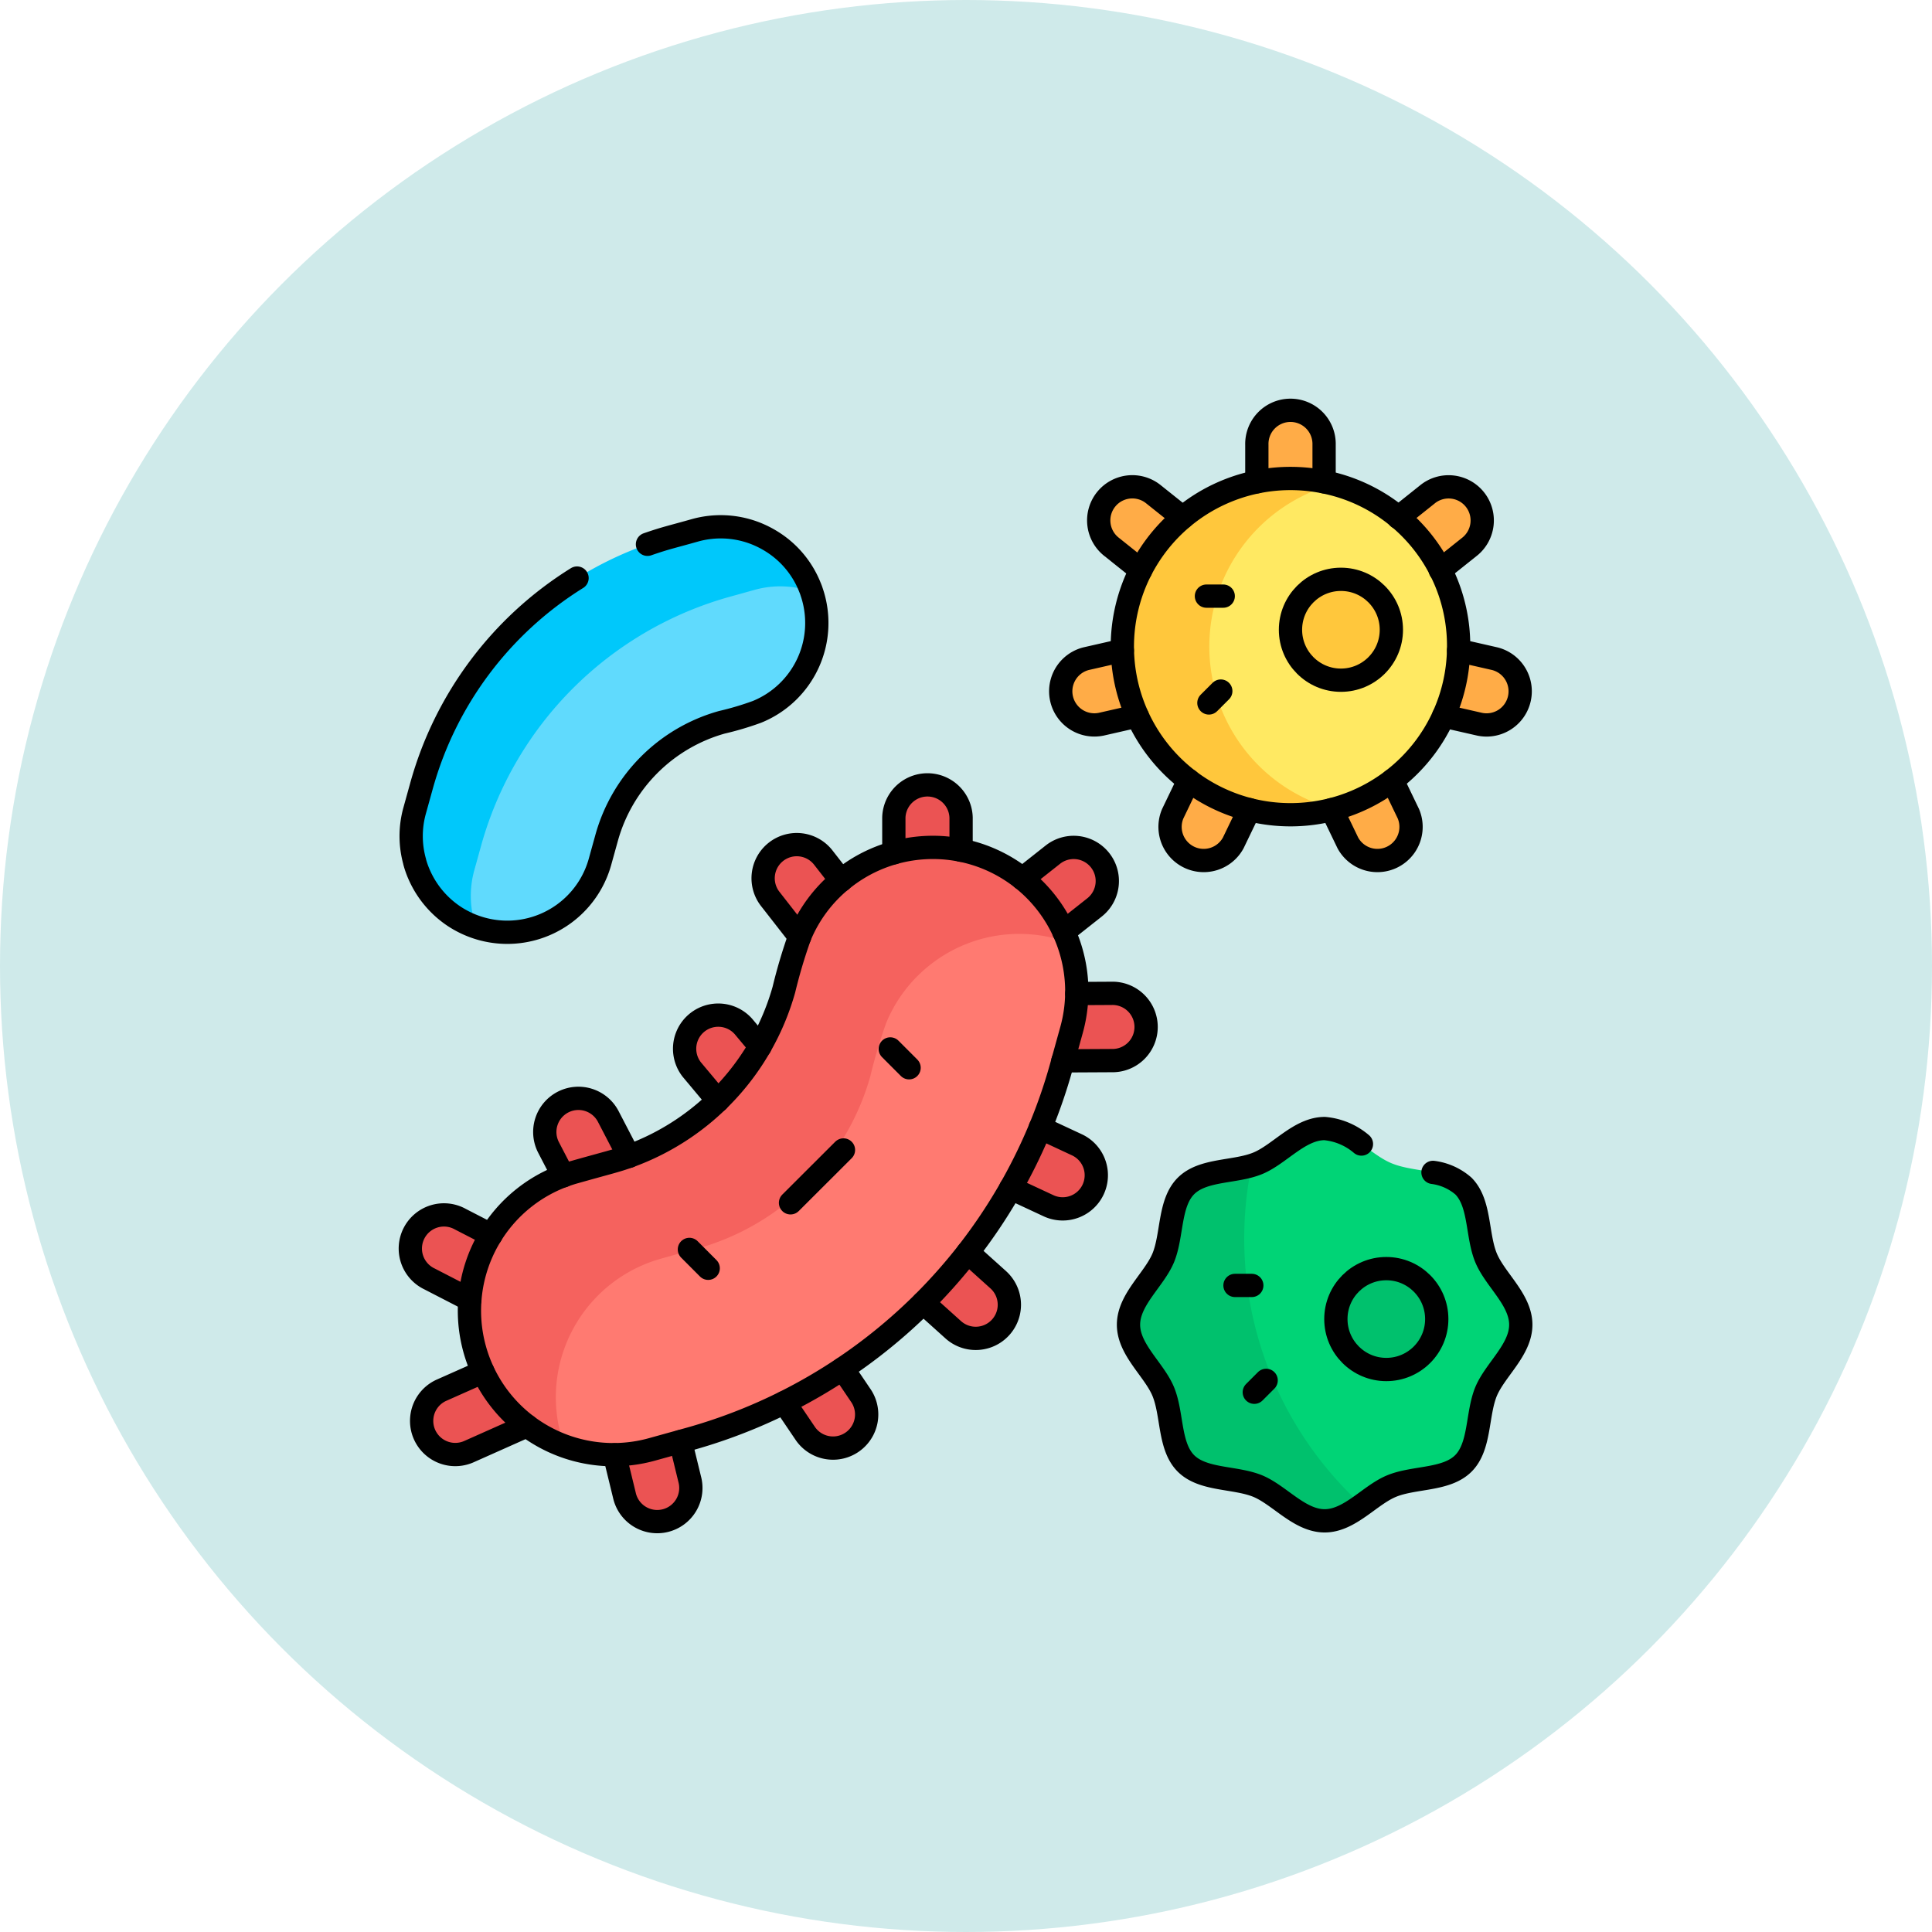 <svg xmlns="http://www.w3.org/2000/svg" width="83" height="83" viewBox="0 0 83 83"><g transform="translate(-285 -910.036)"><circle cx="41.5" cy="41.5" r="41.5" transform="translate(285 910.036)" fill="#cfeaea"/><g transform="translate(295.164 920.199)"><path d="M301.5,117.136l-1.549.353a1.445,1.445,0,0,1-.643-2.817l1.55-.353C302.549,113.976,303.339,116.143,301.5,117.136Z" transform="translate(-262.806 -96.539)" fill="#ffac47"/><path d="M319.224,42.836c1.189,1.4-.007,2.805-1.8,2.256l-1.241-.99a1.444,1.444,0,1,1,1.8-2.258Z" transform="translate(-278.58 -30.763)" fill="#ffac47"/><path d="M350.509,167.182l-.69,1.432a1.445,1.445,0,0,1-2.6-1.254l.689-1.432h0C349.028,164.475,350.761,165.315,350.509,167.182Z" transform="translate(-307.002 -142.563)" fill="#ffac47"/><path d="M423.032,169.983a1.445,1.445,0,0,1-2.6,1.254l-.69-1.432c-.1-1.369,1.2-2.321,2.6-1.255h0Z" transform="translate(-372.693 -145.187)" fill="#ffac47"/><path d="M463.271,114.993a1.445,1.445,0,0,1-.643,2.817l-1.55-.353a1.457,1.457,0,0,1,.641-2.817Z" transform="translate(-409.223 -96.859)" fill="#ffac47"/><path d="M448.361,42.406a1.447,1.447,0,0,1-.229,2.03l-1.242.991c-2.263.6-2.663-1.073-1.8-2.257l1.243-.992A1.446,1.446,0,0,1,448.361,42.406Z" transform="translate(-395.236 -31.065)" fill="#ffac47"/><path d="M389.169,8.947V11.5a7.293,7.293,0,0,0-2.889,0V8.947a1.445,1.445,0,0,1,2.889,0Z" transform="translate(-342.449)" fill="#ffac47"/><path d="M9.616,367.854l1.323.682c1.538,1.092,1.16,3.051-.91,2.781l-1.736-.895a1.445,1.445,0,1,1,1.323-2.568Z" transform="translate(-0.008 -325.643)" fill="#eb5353"/><path d="M16.5,438.251l-2.509,1.118a1.445,1.445,0,0,1-1.177-2.639l1.8-.8C16.712,435.211,17.891,436.591,16.5,438.251Z" transform="translate(-4.026 -387.157)" fill="#eb5353"/><path d="M101.788,461.668a1.445,1.445,0,1,1-2.807.684l-.422-1.732c-.1-1.783,2.041-2.027,2.835-.567Z" transform="translate(-82.322 -408.283)" fill="#eb5353"/><path d="M70.076,316.069l.89,1.713c.322,1.918-1.4,2.367-2.822.838l-.633-1.219a1.445,1.445,0,0,1,2.565-1.332Z" transform="translate(-54.109 -278.267)" fill="#eb5353"/><path d="M168.562,203.254h0c.947,2.1-.293,3.435-1.781,2.414l-1.257-1.611a1.445,1.445,0,1,1,2.279-1.777Z" transform="translate(-142.591 -175.593)" fill="#eb5353"/><path d="M133.013,279.119c.974,1.626-.05,3.495-1.813,2.333l-1.113-1.33a1.445,1.445,0,0,1,2.216-1.854Z" transform="translate(-110.523 -244.327)" fill="#eb5353"/><path d="M175.559,430.142a1.445,1.445,0,0,1-2.393,1.619l-.912-1.348h0c-.913-1.868.788-3.136,2.5-1.452Z" transform="translate(-148.721 -380.321)" fill="#eb5353"/><path d="M235.8,383.579a1.445,1.445,0,0,1-1.932,2.149l-1.3-1.17c-1.144-1.4,0-2.918,1.914-2.165Z" transform="translate(-203.067 -338.752)" fill="#eb5353"/><path d="M267.82,327.679a1.444,1.444,0,0,1-1.22,2.618l-1.622-.756c-1.9-1.07-1.506-3.381,1.269-2.6Z" transform="translate(-231.719 -288.66)" fill="#eb5353"/><path d="M290.9,269.705a1.446,1.446,0,0,1-1.437,1.446l-2.1.011c-2.087-.633-1.432-2.9.594-2.892l1.489-.008A1.445,1.445,0,0,1,290.9,269.705Z" transform="translate(-251.861 -235.749)" fill="#eb5353"/><path d="M226.575,175.929v1.4a1.457,1.457,0,0,1-2.889.11V175.93a1.445,1.445,0,0,1,2.889,0Z" transform="translate(-195.45 -150.967)" fill="#eb5353"/><path d="M281.356,203.431a1.445,1.445,0,0,1-.238,2.029L279.8,206.5h0c-1.89.836-2.617-1.1-1.778-2.276l1.307-1.033A1.444,1.444,0,0,1,281.356,203.431Z" transform="translate(-244.261 -176.64)" fill="#eb5353"/><path d="M73.856,222.314l-6.045-2.457-6.817,10.415-11.318,7.69,2.541,5.991a6.155,6.155,0,0,0,3.771.139h0l.006,0,1.563-.434a23.01,23.01,0,0,0,16.006-16L74,226.071A6.134,6.134,0,0,0,73.856,222.314Z" transform="translate(-38.13 -191.987)" fill="#ff7a71"/><path d="M41.832,220.56c1.453-.411,1.755-.47,2.325-.677a10.69,10.69,0,0,0,6.655-7.16,22.583,22.583,0,0,1,.678-2.28,6.132,6.132,0,0,1,1.781-2.414h0a6.171,6.171,0,0,1,6.041-1.047,6.181,6.181,0,0,0-9.755-2.667h0a6.147,6.147,0,0,0-2.02,3.112l-.439,1.582a10.685,10.685,0,0,1-7.4,7.4c-1.518.428-1.665.448-2.079.6a6.184,6.184,0,0,0,.05,11.614A6.183,6.183,0,0,1,41.832,220.56Z" transform="translate(-23.585 -176.654)" fill="#f5625e"/><path d="M32.649,71.837,29.027,70.09l-9.221,6.02-3.515,6.717,1.944,3.423c7.38.641,3.563-6.852,10.558-8.8,1.122-.313,1.093-.3,1.227-.345A4.127,4.127,0,0,0,32.649,71.837Z" transform="translate(-7.948 -56.585)" fill="#60dafd"/><path d="M19.7,59.387l-1.056.294A15.387,15.387,0,0,0,8.626,68.453a21.458,21.458,0,0,0-.964,2.973,4.107,4.107,0,0,0,0,2.2.021.021,0,0,0,0,.01,4.127,4.127,0,0,0,2.635,2.8,4.109,4.109,0,0,1-.074-2.449l.293-1.056a15.365,15.365,0,0,1,10.69-10.689l1.056-.294a4.11,4.11,0,0,1,2.449.075A4.128,4.128,0,0,0,19.7,59.387Z" transform="translate(-0.009 -46.77)" fill="#00c8fb"/><path d="M382.3,343.18c.734-.734.572-2.113.976-3.087.389-.939,1.493-1.792,1.493-2.872s-1.1-1.933-1.493-2.872c-.4-.974-.242-2.353-.976-3.086s-2.113-.572-3.087-.976c-.939-.389-1.792-1.493-2.872-1.493s-1.933,1.1-2.872,1.493c-.085.035-.173.065-.263.092a10.923,10.923,0,0,0,4.728,14.594,7.053,7.053,0,0,1,1.279-.818C380.187,343.752,381.566,343.914,382.3,343.18Z" transform="translate(-329.597 -290.476)" fill="#00d476"/><path d="M334.09,345.318c-.946.289-2.153.213-2.824.884-.734.734-.572,2.113-.976,3.086-.389.939-1.493,1.792-1.493,2.872s1.1,1.933,1.493,2.872c.4.974.242,2.353.976,3.087s2.113.572,3.087.976c.939.389,1.792,1.493,2.872,1.493a2.842,2.842,0,0,0,1.593-.674A15.515,15.515,0,0,1,334.09,345.318Z" transform="translate(-290.48 -305.414)" fill="#00c16d"/><path d="M364.678,47.149a7.225,7.225,0,0,0-5.354-6.979c-8.448.791-8.947,12.729,0,13.955A7.22,7.22,0,0,0,364.678,47.149Z" transform="translate(-312.179 -29.535)" fill="#ffe962"/><path d="M329.781,44.82a7.225,7.225,0,0,1,5.355-6.979,7.223,7.223,0,1,0,0,13.955A7.221,7.221,0,0,1,329.781,44.82Z" transform="translate(-287.992 -27.206)" fill="#ffc73c"/><circle cx="2.167" cy="2.167" r="2.167" transform="translate(47.226 44.338)" fill="#00c16d"/><circle cx="2.167" cy="2.167" r="2.167" transform="translate(45.276 14.725)" fill="#ffc73c"/><path d="M17.652,60c.79-.274,1.015-.31,2.04-.6a4.114,4.114,0,0,1,2.55.11,4.309,4.309,0,0,1,.831.424,4.085,4.085,0,0,1,1.565,1.93.092.092,0,0,1,.011.027,1.46,1.46,0,0,1,.053.146A4.121,4.121,0,0,1,22.353,67.2a12.793,12.793,0,0,1-1.508.448,7.138,7.138,0,0,0-4.941,4.941l-.293,1.056a4.134,4.134,0,0,1-5.927,2.537,3.9,3.9,0,0,1-.552-.353,4.146,4.146,0,0,1-1.251-1.557,3.888,3.888,0,0,1-.23-.626.021.021,0,0,1,0-.01,4.074,4.074,0,0,1,0-2.2l.293-1.056a15.337,15.337,0,0,1,6.682-8.929" transform="translate(0 -46.78)" fill="none" stroke="#000" stroke-linecap="round" stroke-linejoin="round" stroke-miterlimit="10" stroke-width="1"/><path d="M49.55,204.314a6.185,6.185,0,0,1,9.9,6.424l-.439,1.582a23.009,23.009,0,0,1-16.006,16l-1.582.439a6.184,6.184,0,1,1-3.31-11.918c1.453-.411,1.755-.47,2.325-.677a10.689,10.689,0,0,0,6.655-7.16,22.557,22.557,0,0,1,.678-2.28,6.132,6.132,0,0,1,1.781-2.414" transform="translate(-23.58 -176.654)" fill="none" stroke="#000" stroke-linecap="round" stroke-linejoin="round" stroke-miterlimit="10" stroke-width="1"/><path d="M166.782,205.67l-1.258-1.612a1.445,1.445,0,1,1,2.279-1.777l.759.973h0" transform="translate(-142.591 -175.593)" fill="none" stroke="#000" stroke-linecap="round" stroke-linejoin="round" stroke-miterlimit="10" stroke-width="1"/><path d="M131.2,281.452l-1.113-1.33a1.445,1.445,0,0,1,2.216-1.854l.711.85" transform="translate(-110.523 -244.327)" fill="none" stroke="#000" stroke-linecap="round" stroke-linejoin="round" stroke-miterlimit="10" stroke-width="1"/><path d="M68.145,318.619l-.633-1.219a1.445,1.445,0,0,1,2.565-1.332l.89,1.713" transform="translate(-54.109 -278.266)" fill="none" stroke="#000" stroke-linecap="round" stroke-linejoin="round" stroke-miterlimit="10" stroke-width="1"/><path d="M10.029,371.316l-1.736-.895a1.445,1.445,0,1,1,1.323-2.568l1.323.682" transform="translate(-0.008 -325.642)" fill="none" stroke="#000" stroke-linecap="round" stroke-linejoin="round" stroke-miterlimit="10" stroke-width="1"/><path d="M14.611,437.754l-1.8.8a1.445,1.445,0,0,0,1.177,2.639l2.509-1.118" transform="translate(-4.027 -388.984)" fill="none" stroke="#000" stroke-linecap="round" stroke-linejoin="round" stroke-miterlimit="10" stroke-width="1"/><path d="M101.427,469.02l.394,1.616a1.445,1.445,0,1,1-2.807.684l-.422-1.732" transform="translate(-82.355 -417.251)" fill="none" stroke="#000" stroke-linecap="round" stroke-linejoin="round" stroke-miterlimit="10" stroke-width="1"/><path d="M177.165,436.378l.8,1.183a1.445,1.445,0,0,1-2.393,1.619l-.912-1.348" transform="translate(-151.126 -387.74)" fill="none" stroke="#000" stroke-linecap="round" stroke-linejoin="round" stroke-miterlimit="10" stroke-width="1"/><path d="M238.783,384.279l1.318,1.186a1.445,1.445,0,0,1-1.932,2.149l-1.3-1.17" transform="translate(-207.368 -340.638)" fill="none" stroke="#000" stroke-linecap="round" stroke-linejoin="round" stroke-miterlimit="10" stroke-width="1"/><path d="M277.316,328.444h0l1.573.733a1.444,1.444,0,1,1-1.22,2.618l-1.622-.756h0" transform="translate(-242.789 -290.159)" fill="none" stroke="#000" stroke-linecap="round" stroke-linejoin="round" stroke-miterlimit="10" stroke-width="1"/><path d="M300.024,268.269l1.489-.008a1.445,1.445,0,1,1,.015,2.889l-2.1.011" transform="translate(-263.929 -235.749)" fill="none" stroke="#000" stroke-linecap="round" stroke-linejoin="round" stroke-miterlimit="10" stroke-width="1"/><line x2="0.808" y2="0.81" transform="translate(19.453 43.513)" fill="none" stroke="#000" stroke-linecap="round" stroke-linejoin="round" stroke-miterlimit="10" stroke-width="1"/><line x2="0.808" y2="0.809" transform="translate(28.083 34.9)" fill="none" stroke="#000" stroke-linecap="round" stroke-linejoin="round" stroke-miterlimit="10" stroke-width="1"/><line y1="2.271" x2="2.275" transform="translate(23.797 39.24)" fill="none" stroke="#000" stroke-linecap="round" stroke-linejoin="round" stroke-miterlimit="10" stroke-width="1"/><path d="M223.686,177.44v-1.511a1.445,1.445,0,0,1,2.889,0v1.4" transform="translate(-195.45 -150.966)" fill="none" stroke="#000" stroke-linecap="round" stroke-linejoin="round" stroke-miterlimit="10" stroke-width="1"/><path d="M281.288,204.226l1.306-1.032a1.444,1.444,0,1,1,1.791,2.266l-1.319,1.043" transform="translate(-247.527 -176.64)" fill="none" stroke="#000" stroke-linecap="round" stroke-linejoin="round" stroke-miterlimit="10" stroke-width="1"/><path d="M341.876,330.677a2.466,2.466,0,0,1,1.305.584c.734.734.572,2.113.975,3.087.388.939,1.492,1.792,1.492,2.872s-1.1,1.933-1.492,2.872c-.4.974-.242,2.353-.975,3.087s-2.113.572-3.087.975c-.939.388-1.793,1.492-2.872,1.492s-1.933-1.1-2.872-1.492c-.974-.4-2.353-.242-3.087-.975s-.573-2.113-.975-3.087c-.389-.939-1.493-1.793-1.493-2.872s1.1-1.933,1.493-2.872c.4-.974.242-2.353.975-3.087s2.113-.573,3.087-.975c.939-.389,1.792-1.493,2.872-1.493a2.824,2.824,0,0,1,1.58.665" transform="translate(-290.478 -290.473)" fill="none" stroke="#000" stroke-linecap="round" stroke-linejoin="round" stroke-miterlimit="10" stroke-width="1"/><circle cx="2.167" cy="2.167" r="2.167" transform="translate(47.226 44.338)" fill="none" stroke="#000" stroke-linecap="round" stroke-linejoin="round" stroke-miterlimit="10" stroke-width="1"/><line x2="0.722" transform="translate(42.892 45.06)" fill="none" stroke="#000" stroke-linecap="round" stroke-linejoin="round" stroke-miterlimit="10" stroke-width="1"/><line y1="0.51" x2="0.51" transform="translate(43.721 49.139)" fill="none" stroke="#000" stroke-linecap="round" stroke-linejoin="round" stroke-miterlimit="10" stroke-width="1"/><circle cx="2.167" cy="2.167" r="2.167" transform="translate(45.276 14.725)" fill="none" stroke="#000" stroke-linecap="round" stroke-linejoin="round" stroke-miterlimit="10" stroke-width="1"/><line x2="0.722" transform="translate(41.665 15.447)" fill="none" stroke="#000" stroke-linecap="round" stroke-linejoin="round" stroke-miterlimit="10" stroke-width="1"/><line y1="0.51" x2="0.511" transform="translate(41.771 19.526)" fill="none" stroke="#000" stroke-linecap="round" stroke-linejoin="round" stroke-miterlimit="10" stroke-width="1"/><path d="M340.489,45a7.223,7.223,0,1,1-5.776-7.245A7.175,7.175,0,0,1,340.489,45Z" transform="translate(-287.992 -27.216)" fill="none" stroke="#000" stroke-linecap="round" stroke-linejoin="round" stroke-miterlimit="10" stroke-width="1"/><path d="M386.28,10.536V8.947a1.445,1.445,0,1,1,2.889,0v1.589" transform="translate(-342.449)" fill="none" stroke="#000" stroke-linecap="round" stroke-linejoin="round" stroke-miterlimit="10" stroke-width="1"/><path d="M317.423,45.093,316.18,44.1a1.444,1.444,0,1,1,1.8-2.258l1.242.991" transform="translate(-278.581 -30.763)" fill="none" stroke="#000" stroke-linecap="round" stroke-linejoin="round" stroke-miterlimit="10" stroke-width="1"/><path d="M301.5,117.48l-1.549.353a1.445,1.445,0,0,1-.643-2.817l1.55-.353" transform="translate(-262.806 -96.883)" fill="none" stroke="#000" stroke-linecap="round" stroke-linejoin="round" stroke-miterlimit="10" stroke-width="1"/><path d="M350.509,174.131l-.69,1.432a1.445,1.445,0,0,1-2.6-1.254l.689-1.432" transform="translate(-307.002 -149.513)" fill="none" stroke="#000" stroke-linecap="round" stroke-linejoin="round" stroke-miterlimit="10" stroke-width="1"/><path d="M422.4,172.878l.69,1.432a1.445,1.445,0,0,1-2.6,1.254l-.69-1.432" transform="translate(-372.749 -149.514)" fill="none" stroke="#000" stroke-linecap="round" stroke-linejoin="round" stroke-miterlimit="10" stroke-width="1"/><path d="M470.58,114.664l1.55.353a1.445,1.445,0,0,1-.643,2.817l-1.549-.353" transform="translate(-418.082 -96.883)" fill="none" stroke="#000" stroke-linecap="round" stroke-linejoin="round" stroke-miterlimit="10" stroke-width="1"/><path d="M449.655,42.834l1.242-.991a1.444,1.444,0,1,1,1.8,2.258l-1.242.991" transform="translate(-399.745 -30.762)" fill="none" stroke="#000" stroke-linecap="round" stroke-linejoin="round" stroke-miterlimit="10" stroke-width="1"/></g></g></svg>